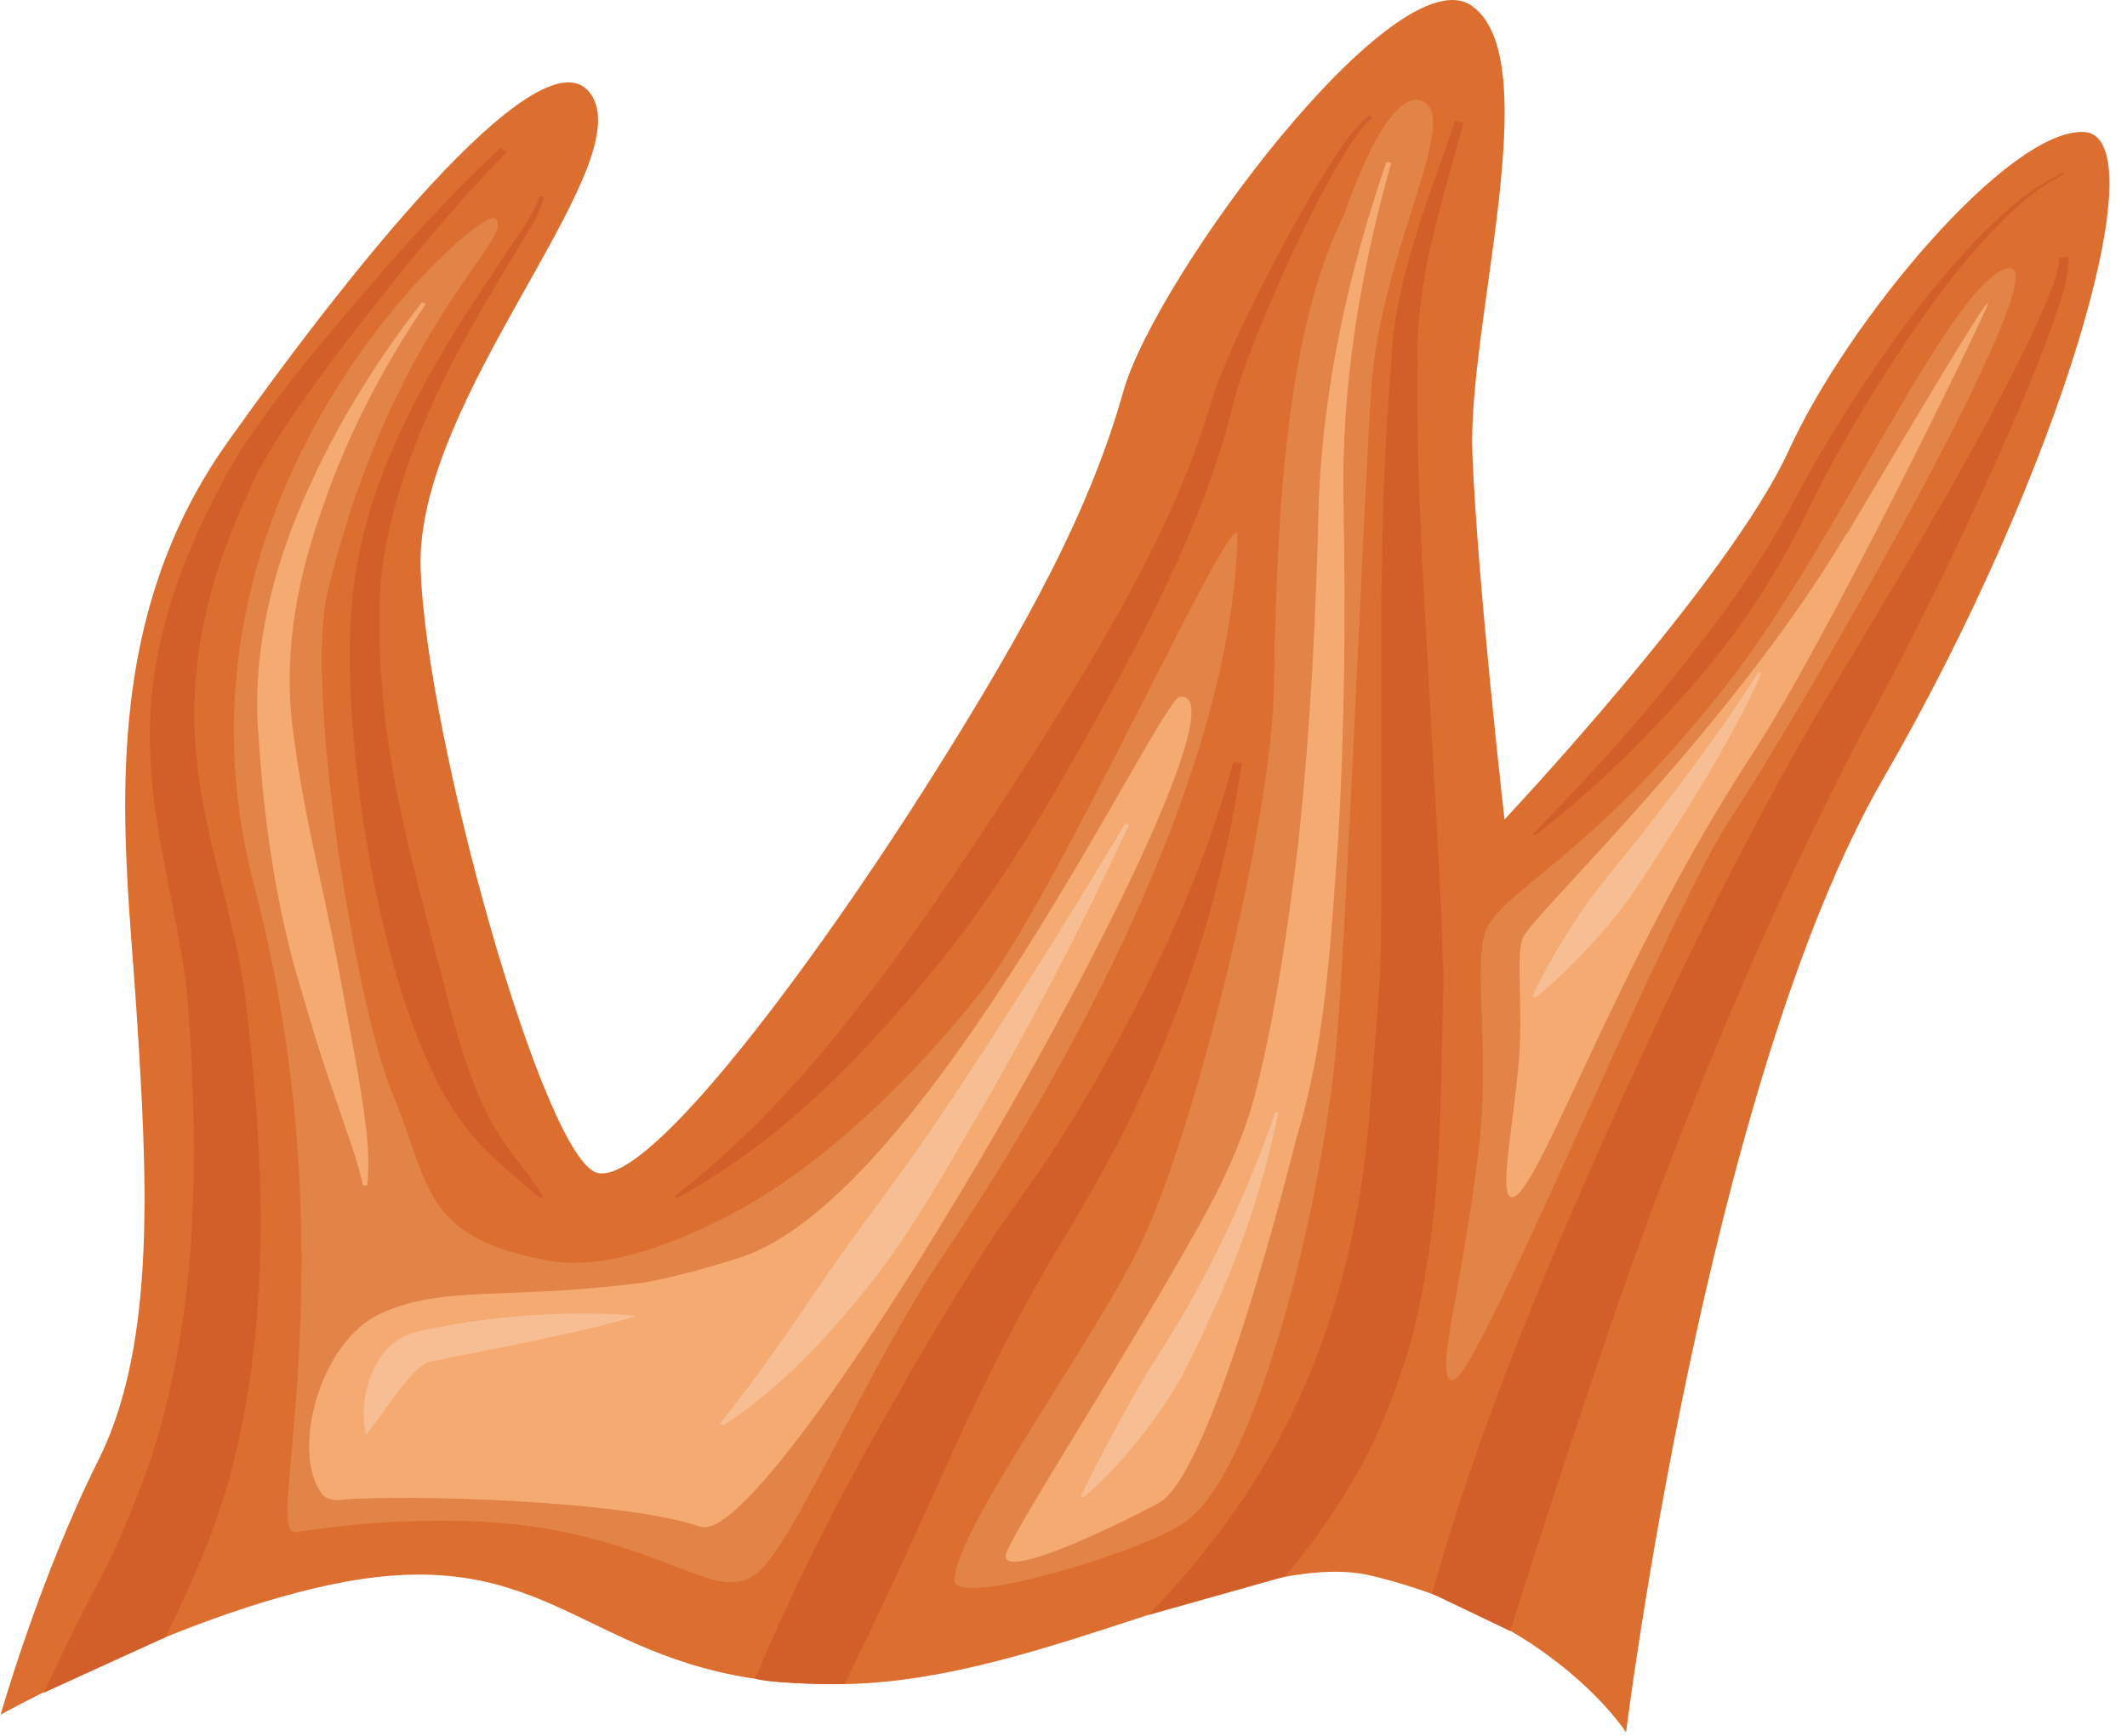 <svg width="49" height="40" viewBox="0 0 49 40" fill="none" xmlns="http://www.w3.org/2000/svg">
<path d="M0.01 39.526C0.01 39.526 0.91 36.356 2.27 33.64C3.63 30.924 3.38 26.942 3.14 23.231C2.9 19.52 2.15 14.542 5.24 10.193C8.33 5.845 12.66 0.509 13.65 2.229C14.64 3.949 9.57 9.198 9.69 13.092C9.81 16.987 12.54 26.759 13.77 27.03C15 27.301 18.84 22.052 21.31 18.158C23.78 14.264 25.14 11.643 25.88 9.015C26.62 6.387 32.19 -1.124 33.92 0.143C35.65 1.409 33.8 7.478 33.92 10.464C34.04 13.451 34.66 18.883 34.66 18.883C34.66 18.883 39.85 13.363 41.21 10.376C42.57 7.39 46.28 2.954 48.01 3.042C49.74 3.129 47.47 10.874 43.39 17.931C39.31 24.988 37.46 39.921 37.46 39.921C37.46 39.921 35.801 37.305 31.57 36.305C28.915 35.677 24.08 38.683 19.57 38.805C14.078 38.953 13.274 36.008 9.07 36.305C5.321 36.569 0 39.519 0 39.519L0.01 39.526Z" fill="#DC6F2F"/>
<path d="M12.53 4.537C12.4 5.056 12.05 5.488 11.79 5.957L10.97 7.34C10.45 8.263 9.97 9.207 9.6 10.166C9.23 11.125 8.94 12.098 8.81 13.079C8.69 14.06 8.74 15.063 8.82 16.051C9 18.043 9.52 20.004 10.04 21.966C10.31 22.947 10.51 23.928 10.88 24.872C11.06 25.341 11.26 25.809 11.56 26.241C11.85 26.68 12.22 27.112 12.52 27.574L12.44 27.61C12 27.222 11.53 26.856 11.12 26.432C10.72 26.007 10.39 25.531 10.14 25.055C9.64 24.089 9.3 23.101 9.03 22.113C8.5 20.129 8.19 18.108 8.08 16.081C8.04 15.063 8.04 14.053 8.22 13.028C8.4 12.018 8.73 11.022 9.17 10.063C9.61 9.104 10.14 8.167 10.72 7.252L11.62 5.891C11.91 5.444 12.28 4.99 12.43 4.529H12.53V4.537Z" fill="#D25F2A"/>
<path d="M3.807 37.73L1.011 39.006C1.175 38.649 1.345 38.296 1.51 37.945C1.91 37.118 2.35 36.335 2.72 35.537C3.06 34.732 3.4 33.934 3.63 33.107C4.6 29.812 4.57 26.321 4.31 22.91C4.13 21.226 3.6 19.513 3.48 17.734C3.33 15.955 3.72 14.154 4.46 12.485C4.63 12.061 4.84 11.651 5.06 11.241C5.26 10.831 5.51 10.414 5.78 10.026C6.32 9.242 6.92 8.488 7.54 7.742C8.79 6.263 10.04 4.792 11.53 3.408L11.68 3.503C10.3 4.894 9.12 6.41 7.95 7.91C7.38 8.664 6.82 9.433 6.33 10.209C6.09 10.597 5.87 10.985 5.7 11.402C5.51 11.812 5.34 12.214 5.19 12.632C4.58 14.279 4.34 15.985 4.55 17.668C4.74 19.352 5.36 21.035 5.63 22.807C6.05 26.299 6.27 29.82 5.46 33.363C5.129 34.867 4.503 36.339 3.807 37.73C3.934 37.488 3.683 37.978 3.807 37.73Z" fill="#D25F2A"/>
<path d="M47.65 5.925C47.67 6.452 47.47 6.906 47.32 7.382C47.16 7.851 46.97 8.319 46.78 8.788C46.4 9.717 45.99 10.64 45.56 11.562C44.72 13.399 43.8 15.229 42.82 17.023C40.96 20.617 39.39 24.314 38 28.025C37.31 29.885 36.69 31.759 36.07 33.625C35.632 34.943 35.205 36.264 34.794 37.587L32.991 36.724C33.851 33.654 35.019 30.638 36.33 27.659C37.94 23.955 39.66 20.28 41.72 16.686C42.79 14.907 43.85 13.15 44.87 11.364C45.38 10.471 45.87 9.578 46.33 8.67C46.56 8.217 46.79 7.763 46.99 7.309C47.18 6.855 47.42 6.379 47.44 5.933L47.64 5.918L47.65 5.925Z" fill="#D25F2A"/>
<path d="M33.719 2.808C33.23 4.66 32.599 6.475 32.66 8.349C32.63 10.223 32.719 12.097 32.819 13.971L33.13 19.608C33.179 20.552 33.23 21.489 33.249 22.441C33.249 23.414 33.209 24.322 33.19 25.281C33.15 27.17 32.989 29.102 32.48 31.013C32.179 31.964 31.84 32.909 31.34 33.824C30.843 34.69 30.284 35.535 29.599 36.33L26.456 37.216C26.938 36.704 27.397 36.212 27.79 35.69C30.29 32.587 31.349 28.97 31.579 25.244C31.649 24.322 31.739 23.348 31.79 22.448C31.829 21.526 31.82 20.581 31.82 19.644V14C31.84 12.119 31.89 10.23 32.05 8.349C32.13 6.446 32.9 4.601 33.52 2.793L33.709 2.83L33.719 2.808Z" fill="#D25F2A"/>
<path d="M15.54 27.565C17.71 25.882 19.31 23.89 20.79 21.863C22.24 19.828 23.59 17.741 24.89 15.633C26.16 13.518 27.31 11.373 27.95 9.103C28.36 7.962 28.91 6.878 29.48 5.795C29.77 5.253 30.07 4.719 30.39 4.184C30.73 3.657 31.02 3.115 31.54 2.654L31.61 2.706C31.15 3.152 30.88 3.716 30.57 4.243C30.28 4.777 30.01 5.326 29.76 5.868C29.26 6.959 28.77 8.071 28.44 9.184C27.9 11.483 26.82 13.708 25.65 15.86C24.46 18.012 23.26 20.172 21.63 22.2C20 24.191 18.17 26.189 15.6 27.609L15.53 27.551L15.54 27.565Z" fill="#D25F2A"/>
<path d="M19.459 38.805C17.57 38.805 17.392 38.675 17.399 38.675C18.274 36.592 19.305 34.543 20.46 32.527C21.16 31.275 21.89 30.031 22.69 28.794C23.1 28.164 23.52 27.586 23.94 26.993C24.34 26.4 24.72 25.793 25.08 25.185C26.49 22.74 27.71 20.192 28.41 17.564L28.61 17.579C28.22 20.266 27.4 22.93 26.17 25.492C25.58 26.766 24.8 28.055 24.08 29.255C23.38 30.47 22.75 31.729 22.16 32.988C21.281 34.931 20.407 36.877 19.459 38.805Z" fill="#D25F2A"/>
<path d="M35.31 19.226C36.49 18.011 37.62 16.788 38.63 15.507C39.65 14.233 40.61 12.938 41.32 11.554C42.06 10.163 42.92 8.809 43.88 7.499C44.37 6.847 44.89 6.203 45.47 5.588C46.06 4.98 46.69 4.373 47.55 3.963L47.58 3.992C46.75 4.417 46.15 5.039 45.6 5.647C45.05 6.269 44.56 6.92 44.11 7.579C43.2 8.904 42.39 10.266 41.7 11.656C41.03 13.069 40.16 14.438 39.07 15.705C37.97 16.964 36.76 18.172 35.36 19.255L35.32 19.233L35.31 19.226Z" fill="#D25F2A"/>
<path d="M6.79 35.31C7.06 35.266 10.29 34.725 13.03 35.31C15.77 35.896 16.65 36.935 17.48 36.218C18.31 35.501 20.02 31.46 21.74 28.912C23.46 26.365 28.34 18.657 28.51 12.354C28.54 11.3 24.35 20.655 22.58 22.88C21.33 24.462 19.16 26.79 16.78 28.012C15.8 28.517 14.09 29.3 12.66 29.051C9.69 28.532 9.91 27.265 9.05 25.223C8.19 23.181 7.01 15.838 7.55 13.628C9.08 7.317 12.02 5.392 11.38 5.026C11.01 4.821 3.47 11.322 5.85 20.384C8.12 29.051 6.04 35.42 6.8 35.303L6.79 35.31Z" fill="#E28348"/>
<path d="M30.99 4.879C30.99 4.879 31.97 1.9 32.8 2.346C33.63 2.793 31.79 5.86 31.59 8.964C31.39 12.075 31.07 20.427 30.8 23.912C30.53 27.389 29 33.89 27.3 35.075C26.32 35.764 21.99 37.067 21.99 36.415C21.99 35.258 25.34 30.727 26.35 28.517C27.58 25.837 29.31 18.839 29.35 15.801C29.42 10.604 29.83 7.192 31 4.872L30.99 4.879Z" fill="#E28348"/>
<path d="M34.19 21.555C34.46 20.552 36.55 19.908 39.8 15.75C42.32 12.536 44.97 6.438 46.26 6.182C47.55 5.926 41.29 16.738 39.89 18.824C38.49 20.911 34.49 30.661 33.62 31.686C33.62 31.686 33.11 32.345 33.41 30.595C33.54 29.827 33.9 28.011 34.08 26.35C34.31 24.205 33.97 22.397 34.19 21.555Z" fill="#E28348"/>
<path d="M16.14 35.185C14.44 34.578 9.35 34.424 7.82 34.563C7.67 34.578 7.5 34.534 7.42 34.431C6.69 33.472 7.36 30.918 8.76 30.273C10.25 29.593 11.64 29.973 14.81 29.556C14.84 29.556 15.69 29.417 17.05 28.978C21.36 27.58 26.7 16.109 27.18 16.057C29.33 15.787 17.93 35.822 16.14 35.178V35.185Z" fill="#F5AA72"/>
<path d="M32.05 3.752L31.94 3.73C31.06 6.285 30.49 8.899 30.38 11.549C30.32 14.177 30.19 16.797 29.91 19.41C29.68 21.285 29.42 23.159 28.97 24.996C28.73 25.999 28.31 26.972 27.8 27.917C26.19 30.874 23.23 35.427 23.17 35.837C23.1 36.386 25.41 35.318 26.69 34.637C27.97 33.956 29.86 26.248 29.86 26.248C30.55 24 30.65 21.716 30.82 19.454C30.98 16.819 31 14.184 30.95 11.556C30.9 8.95 31.32 6.322 32.05 3.76V3.752Z" fill="#F5AA72"/>
<path d="M42.55 12.302C44.84 8.43 45.89 6.702 45.79 7.017C45.69 7.339 42.07 14.784 40.37 17.375C37.24 22.155 35.43 27.558 34.84 27.587C34.51 27.609 34.85 26.057 34.99 24.454C35.09 23.261 34.92 21.994 35.08 21.613C35.32 21.057 39.87 16.797 42.54 12.295L42.55 12.302Z" fill="#F5AA72"/>
<path d="M9.81 7.003C8.75 8.555 7.93 10.195 7.37 11.871C6.79 13.548 6.51 15.268 6.77 16.966C6.98 18.687 7.43 20.385 7.76 22.105L8.24 24.689C8.37 25.553 8.55 26.424 8.46 27.317H8.36C8.27 26.893 8.13 26.468 7.98 26.051L7.55 24.784C7.26 23.935 7.02 23.086 6.77 22.23C6.31 20.517 6.07 18.76 5.96 17.01C5.8 15.239 6.19 13.453 6.88 11.776C7.58 10.093 8.54 8.482 9.72 6.967L9.81 7.003Z" fill="#F5AA72"/>
<path d="M26.01 19.008C24.87 21.453 23.62 23.869 22.21 26.24C21.52 27.433 20.83 28.627 19.92 29.747C19.01 30.859 18.01 31.965 16.67 32.843L16.59 32.799C17.49 31.679 18.26 30.545 19.04 29.395C19.82 28.253 20.7 27.141 21.48 25.991C23.04 23.686 24.51 21.343 25.92 18.979L26.01 19.008Z" fill="#F7BE94"/>
<path d="M8.43 33.048C8.32 32.521 8.39 32.009 8.64 31.482C8.79 31.233 8.94 30.94 9.45 30.735C9.61 30.684 9.69 30.669 9.77 30.647L10.02 30.596L10.53 30.508C11.21 30.391 11.89 30.325 12.58 30.288C13.27 30.259 13.96 30.252 14.66 30.325C14.01 30.523 13.36 30.669 12.71 30.808C12.06 30.947 11.41 31.079 10.77 31.204L9.89 31.379C9.79 31.409 9.57 31.577 9.42 31.76C9.08 32.141 8.81 32.594 8.44 33.048H8.43Z" fill="#F7BE94"/>
<path d="M24.9 34.476C25.26 33.722 25.66 32.99 26.06 32.265C26.46 31.54 26.95 30.837 27.36 30.113C28.18 28.663 28.85 27.163 29.38 25.633H29.45C29.13 27.207 28.62 28.766 27.92 30.267C27.58 31.021 27.24 31.782 26.74 32.492C26.24 33.202 25.68 33.89 24.96 34.505L24.9 34.476Z" fill="#F7BE94"/>
<path d="M35.3 22.968C35.61 22.287 36 21.65 36.42 21.02C36.84 20.391 37.37 19.805 37.84 19.198C38.78 17.983 39.71 16.76 40.51 15.486L40.58 15.508C39.98 16.848 39.2 18.136 38.38 19.403C37.97 20.04 37.59 20.684 37.08 21.284C36.57 21.877 36.03 22.463 35.37 22.99L35.31 22.96L35.3 22.968Z" fill="#F7BE94"/>
</svg>
